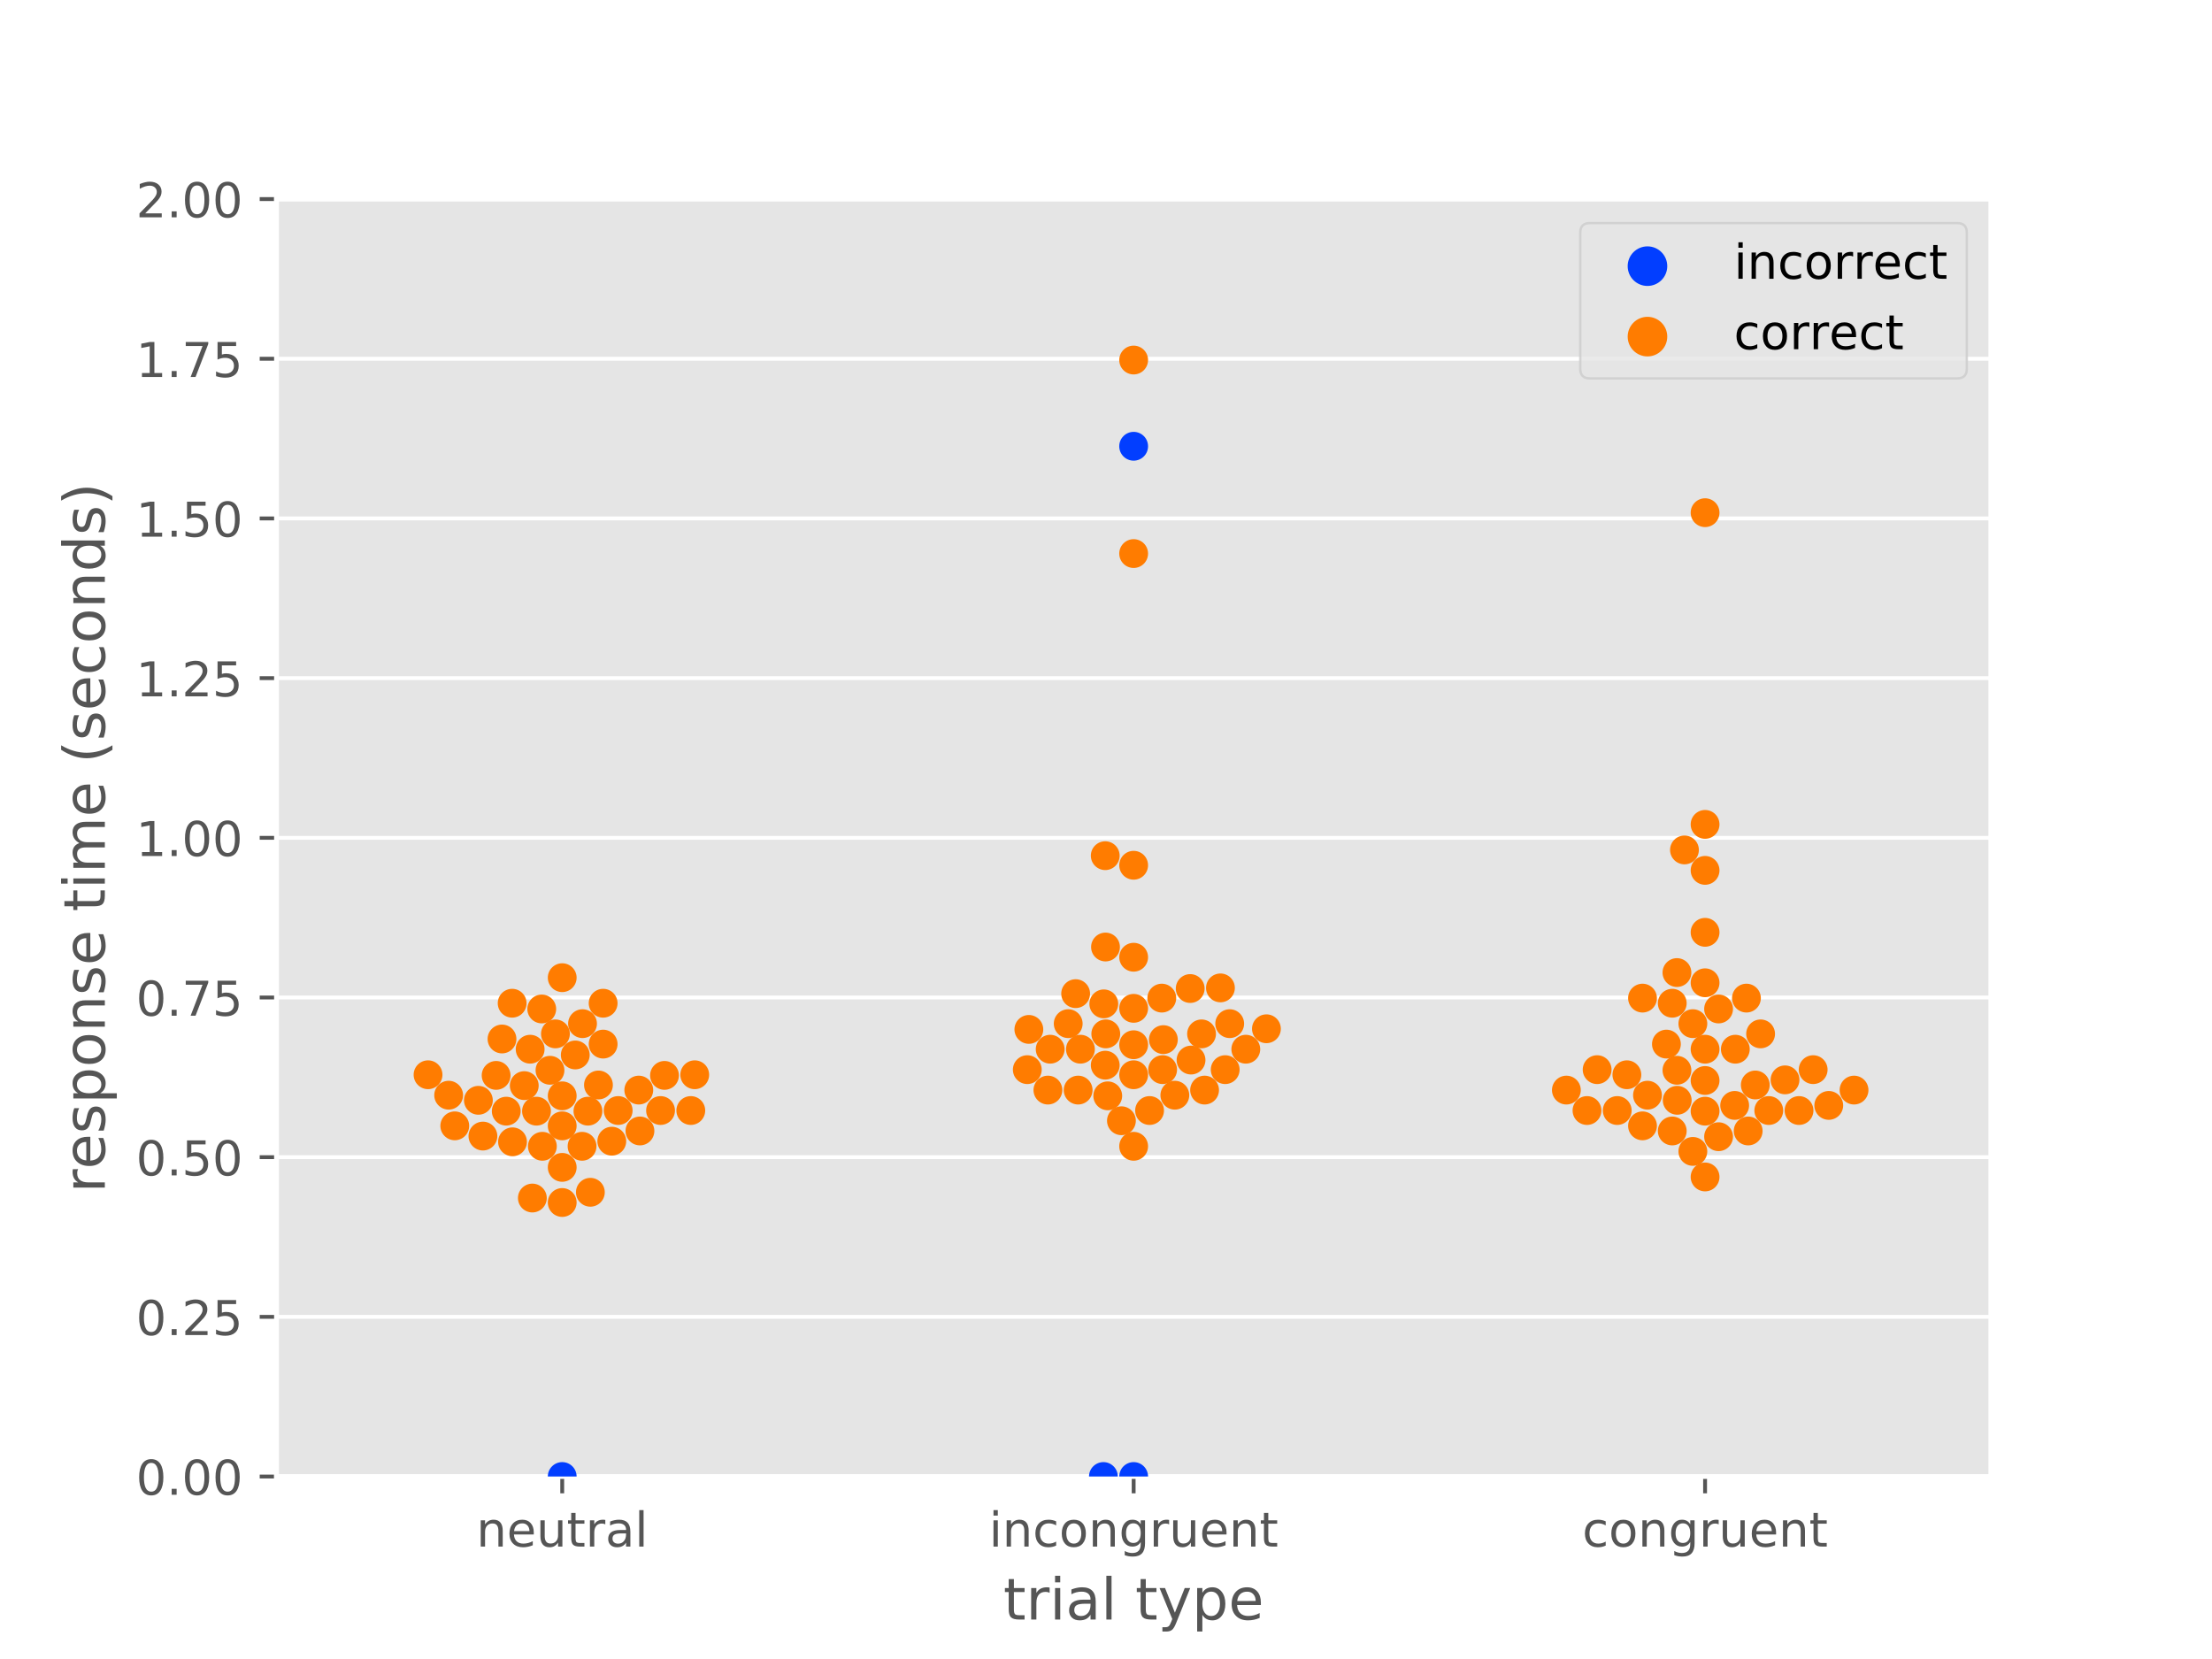 <?xml version="1.0" encoding="utf-8" standalone="no"?>
<!DOCTYPE svg PUBLIC "-//W3C//DTD SVG 1.1//EN"
  "http://www.w3.org/Graphics/SVG/1.1/DTD/svg11.dtd">
<!-- Created with matplotlib (https://matplotlib.org/) -->
<svg height="345.6pt" version="1.1" viewBox="0 0 460.8 345.6" width="460.8pt" xmlns="http://www.w3.org/2000/svg" xmlns:xlink="http://www.w3.org/1999/xlink">
 <defs>
  <style type="text/css">
*{stroke-linecap:butt;stroke-linejoin:round;}
  </style>
 </defs>
 <g id="figure_1">
  <g id="patch_1">
   <path d="M 0 345.6 
L 460.8 345.6 
L 460.8 0 
L 0 0 
z
" style="fill:#ffffff;"/>
  </g>
  <g id="axes_1">
   <g id="patch_2">
    <path d="M 57.6 307.584 
L 414.72 307.584 
L 414.72 41.472 
L 57.6 41.472 
z
" style="fill:#e5e5e5;"/>
   </g>
   <g id="matplotlib.axis_1">
    <g id="xtick_1">
     <g id="line2d_1">
      <defs>
       <path d="M 0 0 
L 0 3.5 
" id="m0855ecbdd3" style="stroke:#555555;stroke-width:0.8;"/>
      </defs>
      <g>
       <use style="fill:#555555;stroke:#555555;stroke-width:0.8;" x="117.12" xlink:href="#m0855ecbdd3" y="307.584"/>
      </g>
     </g>
     <g id="text_1">
      <!-- neutral -->
      <defs>
       <path d="M 54.891 33.016 
L 54.891 0 
L 45.906 0 
L 45.906 32.719 
Q 45.906 40.484 42.875 44.328 
Q 39.844 48.188 33.797 48.188 
Q 26.516 48.188 22.312 43.547 
Q 18.109 38.922 18.109 30.906 
L 18.109 0 
L 9.078 0 
L 9.078 54.688 
L 18.109 54.688 
L 18.109 46.188 
Q 21.344 51.125 25.703 53.562 
Q 30.078 56 35.797 56 
Q 45.219 56 50.047 50.172 
Q 54.891 44.344 54.891 33.016 
z
" id="DejaVuSans-110"/>
       <path d="M 56.203 29.594 
L 56.203 25.203 
L 14.891 25.203 
Q 15.484 15.922 20.484 11.062 
Q 25.484 6.203 34.422 6.203 
Q 39.594 6.203 44.453 7.469 
Q 49.312 8.734 54.109 11.281 
L 54.109 2.781 
Q 49.266 0.734 44.188 -0.344 
Q 39.109 -1.422 33.891 -1.422 
Q 20.797 -1.422 13.156 6.188 
Q 5.516 13.812 5.516 26.812 
Q 5.516 40.234 12.766 48.109 
Q 20.016 56 32.328 56 
Q 43.359 56 49.781 48.891 
Q 56.203 41.797 56.203 29.594 
z
M 47.219 32.234 
Q 47.125 39.594 43.094 43.984 
Q 39.062 48.391 32.422 48.391 
Q 24.906 48.391 20.391 44.141 
Q 15.875 39.891 15.188 32.172 
z
" id="DejaVuSans-101"/>
       <path d="M 8.5 21.578 
L 8.5 54.688 
L 17.484 54.688 
L 17.484 21.922 
Q 17.484 14.156 20.5 10.266 
Q 23.531 6.391 29.594 6.391 
Q 36.859 6.391 41.078 11.031 
Q 45.312 15.672 45.312 23.688 
L 45.312 54.688 
L 54.297 54.688 
L 54.297 0 
L 45.312 0 
L 45.312 8.406 
Q 42.047 3.422 37.719 1 
Q 33.406 -1.422 27.688 -1.422 
Q 18.266 -1.422 13.375 4.438 
Q 8.5 10.297 8.5 21.578 
z
M 31.109 56 
z
" id="DejaVuSans-117"/>
       <path d="M 18.312 70.219 
L 18.312 54.688 
L 36.812 54.688 
L 36.812 47.703 
L 18.312 47.703 
L 18.312 18.016 
Q 18.312 11.328 20.141 9.422 
Q 21.969 7.516 27.594 7.516 
L 36.812 7.516 
L 36.812 0 
L 27.594 0 
Q 17.188 0 13.234 3.875 
Q 9.281 7.766 9.281 18.016 
L 9.281 47.703 
L 2.688 47.703 
L 2.688 54.688 
L 9.281 54.688 
L 9.281 70.219 
z
" id="DejaVuSans-116"/>
       <path d="M 41.109 46.297 
Q 39.594 47.172 37.812 47.578 
Q 36.031 48 33.891 48 
Q 26.266 48 22.188 43.047 
Q 18.109 38.094 18.109 28.812 
L 18.109 0 
L 9.078 0 
L 9.078 54.688 
L 18.109 54.688 
L 18.109 46.188 
Q 20.953 51.172 25.484 53.578 
Q 30.031 56 36.531 56 
Q 37.453 56 38.578 55.875 
Q 39.703 55.766 41.062 55.516 
z
" id="DejaVuSans-114"/>
       <path d="M 34.281 27.484 
Q 23.391 27.484 19.188 25 
Q 14.984 22.516 14.984 16.5 
Q 14.984 11.719 18.141 8.906 
Q 21.297 6.109 26.703 6.109 
Q 34.188 6.109 38.703 11.406 
Q 43.219 16.703 43.219 25.484 
L 43.219 27.484 
z
M 52.203 31.203 
L 52.203 0 
L 43.219 0 
L 43.219 8.297 
Q 40.141 3.328 35.547 0.953 
Q 30.953 -1.422 24.312 -1.422 
Q 15.922 -1.422 10.953 3.297 
Q 6 8.016 6 15.922 
Q 6 25.141 12.172 29.828 
Q 18.359 34.516 30.609 34.516 
L 43.219 34.516 
L 43.219 35.406 
Q 43.219 41.609 39.141 45 
Q 35.062 48.391 27.688 48.391 
Q 23 48.391 18.547 47.266 
Q 14.109 46.141 10.016 43.891 
L 10.016 52.203 
Q 14.938 54.109 19.578 55.047 
Q 24.219 56 28.609 56 
Q 40.484 56 46.344 49.844 
Q 52.203 43.703 52.203 31.203 
z
" id="DejaVuSans-97"/>
       <path d="M 9.422 75.984 
L 18.406 75.984 
L 18.406 0 
L 9.422 0 
z
" id="DejaVuSans-108"/>
      </defs>
      <g style="fill:#555555;" transform="translate(99.237 322.182)scale(0.1 -0.1)">
       <use xlink:href="#DejaVuSans-110"/>
       <use x="63.379" xlink:href="#DejaVuSans-101"/>
       <use x="124.902" xlink:href="#DejaVuSans-117"/>
       <use x="188.281" xlink:href="#DejaVuSans-116"/>
       <use x="227.49" xlink:href="#DejaVuSans-114"/>
       <use x="268.604" xlink:href="#DejaVuSans-97"/>
       <use x="329.883" xlink:href="#DejaVuSans-108"/>
      </g>
     </g>
    </g>
    <g id="xtick_2">
     <g id="line2d_2">
      <g>
       <use style="fill:#555555;stroke:#555555;stroke-width:0.8;" x="236.16" xlink:href="#m0855ecbdd3" y="307.584"/>
      </g>
     </g>
     <g id="text_2">
      <!-- incongruent -->
      <defs>
       <path d="M 9.422 54.688 
L 18.406 54.688 
L 18.406 0 
L 9.422 0 
z
M 9.422 75.984 
L 18.406 75.984 
L 18.406 64.594 
L 9.422 64.594 
z
" id="DejaVuSans-105"/>
       <path d="M 48.781 52.594 
L 48.781 44.188 
Q 44.969 46.297 41.141 47.344 
Q 37.312 48.391 33.406 48.391 
Q 24.656 48.391 19.812 42.844 
Q 14.984 37.312 14.984 27.297 
Q 14.984 17.281 19.812 11.734 
Q 24.656 6.203 33.406 6.203 
Q 37.312 6.203 41.141 7.25 
Q 44.969 8.297 48.781 10.406 
L 48.781 2.094 
Q 45.016 0.344 40.984 -0.531 
Q 36.969 -1.422 32.422 -1.422 
Q 20.062 -1.422 12.781 6.344 
Q 5.516 14.109 5.516 27.297 
Q 5.516 40.672 12.859 48.328 
Q 20.219 56 33.016 56 
Q 37.156 56 41.109 55.141 
Q 45.062 54.297 48.781 52.594 
z
" id="DejaVuSans-99"/>
       <path d="M 30.609 48.391 
Q 23.391 48.391 19.188 42.75 
Q 14.984 37.109 14.984 27.297 
Q 14.984 17.484 19.156 11.844 
Q 23.344 6.203 30.609 6.203 
Q 37.797 6.203 41.984 11.859 
Q 46.188 17.531 46.188 27.297 
Q 46.188 37.016 41.984 42.703 
Q 37.797 48.391 30.609 48.391 
z
M 30.609 56 
Q 42.328 56 49.016 48.375 
Q 55.719 40.766 55.719 27.297 
Q 55.719 13.875 49.016 6.219 
Q 42.328 -1.422 30.609 -1.422 
Q 18.844 -1.422 12.172 6.219 
Q 5.516 13.875 5.516 27.297 
Q 5.516 40.766 12.172 48.375 
Q 18.844 56 30.609 56 
z
" id="DejaVuSans-111"/>
       <path d="M 45.406 27.984 
Q 45.406 37.75 41.375 43.109 
Q 37.359 48.484 30.078 48.484 
Q 22.859 48.484 18.828 43.109 
Q 14.797 37.75 14.797 27.984 
Q 14.797 18.266 18.828 12.891 
Q 22.859 7.516 30.078 7.516 
Q 37.359 7.516 41.375 12.891 
Q 45.406 18.266 45.406 27.984 
z
M 54.391 6.781 
Q 54.391 -7.172 48.188 -13.984 
Q 42 -20.797 29.203 -20.797 
Q 24.469 -20.797 20.266 -20.094 
Q 16.062 -19.391 12.109 -17.922 
L 12.109 -9.188 
Q 16.062 -11.328 19.922 -12.344 
Q 23.781 -13.375 27.781 -13.375 
Q 36.625 -13.375 41.016 -8.766 
Q 45.406 -4.156 45.406 5.172 
L 45.406 9.625 
Q 42.625 4.781 38.281 2.391 
Q 33.938 0 27.875 0 
Q 17.828 0 11.672 7.656 
Q 5.516 15.328 5.516 27.984 
Q 5.516 40.672 11.672 48.328 
Q 17.828 56 27.875 56 
Q 33.938 56 38.281 53.609 
Q 42.625 51.219 45.406 46.391 
L 45.406 54.688 
L 54.391 54.688 
z
" id="DejaVuSans-103"/>
      </defs>
      <g style="fill:#555555;" transform="translate(206.021 322.182)scale(0.1 -0.1)">
       <use xlink:href="#DejaVuSans-105"/>
       <use x="27.783" xlink:href="#DejaVuSans-110"/>
       <use x="91.162" xlink:href="#DejaVuSans-99"/>
       <use x="146.143" xlink:href="#DejaVuSans-111"/>
       <use x="207.324" xlink:href="#DejaVuSans-110"/>
       <use x="270.703" xlink:href="#DejaVuSans-103"/>
       <use x="334.18" xlink:href="#DejaVuSans-114"/>
       <use x="375.293" xlink:href="#DejaVuSans-117"/>
       <use x="438.672" xlink:href="#DejaVuSans-101"/>
       <use x="500.195" xlink:href="#DejaVuSans-110"/>
       <use x="563.574" xlink:href="#DejaVuSans-116"/>
      </g>
     </g>
    </g>
    <g id="xtick_3">
     <g id="line2d_3">
      <g>
       <use style="fill:#555555;stroke:#555555;stroke-width:0.8;" x="355.2" xlink:href="#m0855ecbdd3" y="307.584"/>
      </g>
     </g>
     <g id="text_3">
      <!-- congruent -->
      <g style="fill:#555555;" transform="translate(329.619 322.182)scale(0.1 -0.1)">
       <use xlink:href="#DejaVuSans-99"/>
       <use x="54.98" xlink:href="#DejaVuSans-111"/>
       <use x="116.162" xlink:href="#DejaVuSans-110"/>
       <use x="179.541" xlink:href="#DejaVuSans-103"/>
       <use x="243.018" xlink:href="#DejaVuSans-114"/>
       <use x="284.131" xlink:href="#DejaVuSans-117"/>
       <use x="347.51" xlink:href="#DejaVuSans-101"/>
       <use x="409.033" xlink:href="#DejaVuSans-110"/>
       <use x="472.412" xlink:href="#DejaVuSans-116"/>
      </g>
     </g>
    </g>
    <g id="text_4">
     <!-- trial type -->
     <defs>
      <path id="DejaVuSans-32"/>
      <path d="M 32.172 -5.078 
Q 28.375 -14.844 24.75 -17.812 
Q 21.141 -20.797 15.094 -20.797 
L 7.906 -20.797 
L 7.906 -13.281 
L 13.188 -13.281 
Q 16.891 -13.281 18.938 -11.516 
Q 21 -9.766 23.484 -3.219 
L 25.094 0.875 
L 2.984 54.688 
L 12.5 54.688 
L 29.594 11.922 
L 46.688 54.688 
L 56.203 54.688 
z
" id="DejaVuSans-121"/>
      <path d="M 18.109 8.203 
L 18.109 -20.797 
L 9.078 -20.797 
L 9.078 54.688 
L 18.109 54.688 
L 18.109 46.391 
Q 20.953 51.266 25.266 53.625 
Q 29.594 56 35.594 56 
Q 45.562 56 51.781 48.094 
Q 58.016 40.188 58.016 27.297 
Q 58.016 14.406 51.781 6.484 
Q 45.562 -1.422 35.594 -1.422 
Q 29.594 -1.422 25.266 0.953 
Q 20.953 3.328 18.109 8.203 
z
M 48.688 27.297 
Q 48.688 37.203 44.609 42.844 
Q 40.531 48.484 33.406 48.484 
Q 26.266 48.484 22.188 42.844 
Q 18.109 37.203 18.109 27.297 
Q 18.109 17.391 22.188 11.75 
Q 26.266 6.109 33.406 6.109 
Q 40.531 6.109 44.609 11.75 
Q 48.688 17.391 48.688 27.297 
z
" id="DejaVuSans-112"/>
     </defs>
     <g style="fill:#555555;" transform="translate(209.019 337.38)scale(0.12 -0.12)">
      <use xlink:href="#DejaVuSans-116"/>
      <use x="39.209" xlink:href="#DejaVuSans-114"/>
      <use x="80.322" xlink:href="#DejaVuSans-105"/>
      <use x="108.105" xlink:href="#DejaVuSans-97"/>
      <use x="169.385" xlink:href="#DejaVuSans-108"/>
      <use x="197.168" xlink:href="#DejaVuSans-32"/>
      <use x="228.955" xlink:href="#DejaVuSans-116"/>
      <use x="268.164" xlink:href="#DejaVuSans-121"/>
      <use x="327.344" xlink:href="#DejaVuSans-112"/>
      <use x="390.82" xlink:href="#DejaVuSans-101"/>
     </g>
    </g>
   </g>
   <g id="matplotlib.axis_2">
    <g id="ytick_1">
     <g id="line2d_4">
      <path clip-path="url(#p15d2191f46)" d="M 57.6 307.584 
L 414.72 307.584 
" style="fill:none;stroke:#ffffff;stroke-linecap:square;stroke-width:0.8;"/>
     </g>
     <g id="line2d_5">
      <defs>
       <path d="M 0 0 
L -3.5 0 
" id="ma362933cc2" style="stroke:#555555;stroke-width:0.8;"/>
      </defs>
      <g>
       <use style="fill:#555555;stroke:#555555;stroke-width:0.8;" x="57.6" xlink:href="#ma362933cc2" y="307.584"/>
      </g>
     </g>
     <g id="text_5">
      <!-- 0.00 -->
      <defs>
       <path d="M 31.781 66.406 
Q 24.172 66.406 20.328 58.906 
Q 16.5 51.422 16.5 36.375 
Q 16.5 21.391 20.328 13.891 
Q 24.172 6.391 31.781 6.391 
Q 39.453 6.391 43.281 13.891 
Q 47.125 21.391 47.125 36.375 
Q 47.125 51.422 43.281 58.906 
Q 39.453 66.406 31.781 66.406 
z
M 31.781 74.219 
Q 44.047 74.219 50.516 64.516 
Q 56.984 54.828 56.984 36.375 
Q 56.984 17.969 50.516 8.266 
Q 44.047 -1.422 31.781 -1.422 
Q 19.531 -1.422 13.062 8.266 
Q 6.594 17.969 6.594 36.375 
Q 6.594 54.828 13.062 64.516 
Q 19.531 74.219 31.781 74.219 
z
" id="DejaVuSans-48"/>
       <path d="M 10.688 12.406 
L 21 12.406 
L 21 0 
L 10.688 0 
z
" id="DejaVuSans-46"/>
      </defs>
      <g style="fill:#555555;" transform="translate(28.334 311.383)scale(0.1 -0.1)">
       <use xlink:href="#DejaVuSans-48"/>
       <use x="63.623" xlink:href="#DejaVuSans-46"/>
       <use x="95.41" xlink:href="#DejaVuSans-48"/>
       <use x="159.033" xlink:href="#DejaVuSans-48"/>
      </g>
     </g>
    </g>
    <g id="ytick_2">
     <g id="line2d_6">
      <path clip-path="url(#p15d2191f46)" d="M 57.6 274.32 
L 414.72 274.32 
" style="fill:none;stroke:#ffffff;stroke-linecap:square;stroke-width:0.8;"/>
     </g>
     <g id="line2d_7">
      <g>
       <use style="fill:#555555;stroke:#555555;stroke-width:0.8;" x="57.6" xlink:href="#ma362933cc2" y="274.32"/>
      </g>
     </g>
     <g id="text_6">
      <!-- 0.25 -->
      <defs>
       <path d="M 19.188 8.297 
L 53.609 8.297 
L 53.609 0 
L 7.328 0 
L 7.328 8.297 
Q 12.938 14.109 22.625 23.891 
Q 32.328 33.688 34.812 36.531 
Q 39.547 41.844 41.422 45.531 
Q 43.312 49.219 43.312 52.781 
Q 43.312 58.594 39.234 62.25 
Q 35.156 65.922 28.609 65.922 
Q 23.969 65.922 18.812 64.312 
Q 13.672 62.703 7.812 59.422 
L 7.812 69.391 
Q 13.766 71.781 18.938 73 
Q 24.125 74.219 28.422 74.219 
Q 39.75 74.219 46.484 68.547 
Q 53.219 62.891 53.219 53.422 
Q 53.219 48.922 51.531 44.891 
Q 49.859 40.875 45.406 35.406 
Q 44.188 33.984 37.641 27.219 
Q 31.109 20.453 19.188 8.297 
z
" id="DejaVuSans-50"/>
       <path d="M 10.797 72.906 
L 49.516 72.906 
L 49.516 64.594 
L 19.828 64.594 
L 19.828 46.734 
Q 21.969 47.469 24.109 47.828 
Q 26.266 48.188 28.422 48.188 
Q 40.625 48.188 47.75 41.5 
Q 54.891 34.812 54.891 23.391 
Q 54.891 11.625 47.562 5.094 
Q 40.234 -1.422 26.906 -1.422 
Q 22.312 -1.422 17.547 -0.641 
Q 12.797 0.141 7.719 1.703 
L 7.719 11.625 
Q 12.109 9.234 16.797 8.062 
Q 21.484 6.891 26.703 6.891 
Q 35.156 6.891 40.078 11.328 
Q 45.016 15.766 45.016 23.391 
Q 45.016 31 40.078 35.438 
Q 35.156 39.891 26.703 39.891 
Q 22.75 39.891 18.812 39.016 
Q 14.891 38.141 10.797 36.281 
z
" id="DejaVuSans-53"/>
      </defs>
      <g style="fill:#555555;" transform="translate(28.334 278.119)scale(0.1 -0.1)">
       <use xlink:href="#DejaVuSans-48"/>
       <use x="63.623" xlink:href="#DejaVuSans-46"/>
       <use x="95.41" xlink:href="#DejaVuSans-50"/>
       <use x="159.033" xlink:href="#DejaVuSans-53"/>
      </g>
     </g>
    </g>
    <g id="ytick_3">
     <g id="line2d_8">
      <path clip-path="url(#p15d2191f46)" d="M 57.6 241.056 
L 414.72 241.056 
" style="fill:none;stroke:#ffffff;stroke-linecap:square;stroke-width:0.8;"/>
     </g>
     <g id="line2d_9">
      <g>
       <use style="fill:#555555;stroke:#555555;stroke-width:0.8;" x="57.6" xlink:href="#ma362933cc2" y="241.056"/>
      </g>
     </g>
     <g id="text_7">
      <!-- 0.50 -->
      <g style="fill:#555555;" transform="translate(28.334 244.855)scale(0.1 -0.1)">
       <use xlink:href="#DejaVuSans-48"/>
       <use x="63.623" xlink:href="#DejaVuSans-46"/>
       <use x="95.41" xlink:href="#DejaVuSans-53"/>
       <use x="159.033" xlink:href="#DejaVuSans-48"/>
      </g>
     </g>
    </g>
    <g id="ytick_4">
     <g id="line2d_10">
      <path clip-path="url(#p15d2191f46)" d="M 57.6 207.792 
L 414.72 207.792 
" style="fill:none;stroke:#ffffff;stroke-linecap:square;stroke-width:0.8;"/>
     </g>
     <g id="line2d_11">
      <g>
       <use style="fill:#555555;stroke:#555555;stroke-width:0.8;" x="57.6" xlink:href="#ma362933cc2" y="207.792"/>
      </g>
     </g>
     <g id="text_8">
      <!-- 0.75 -->
      <defs>
       <path d="M 8.203 72.906 
L 55.078 72.906 
L 55.078 68.703 
L 28.609 0 
L 18.312 0 
L 43.219 64.594 
L 8.203 64.594 
z
" id="DejaVuSans-55"/>
      </defs>
      <g style="fill:#555555;" transform="translate(28.334 211.591)scale(0.1 -0.1)">
       <use xlink:href="#DejaVuSans-48"/>
       <use x="63.623" xlink:href="#DejaVuSans-46"/>
       <use x="95.41" xlink:href="#DejaVuSans-55"/>
       <use x="159.033" xlink:href="#DejaVuSans-53"/>
      </g>
     </g>
    </g>
    <g id="ytick_5">
     <g id="line2d_12">
      <path clip-path="url(#p15d2191f46)" d="M 57.6 174.528 
L 414.72 174.528 
" style="fill:none;stroke:#ffffff;stroke-linecap:square;stroke-width:0.8;"/>
     </g>
     <g id="line2d_13">
      <g>
       <use style="fill:#555555;stroke:#555555;stroke-width:0.8;" x="57.6" xlink:href="#ma362933cc2" y="174.528"/>
      </g>
     </g>
     <g id="text_9">
      <!-- 1.00 -->
      <defs>
       <path d="M 12.406 8.297 
L 28.516 8.297 
L 28.516 63.922 
L 10.984 60.406 
L 10.984 69.391 
L 28.422 72.906 
L 38.281 72.906 
L 38.281 8.297 
L 54.391 8.297 
L 54.391 0 
L 12.406 0 
z
" id="DejaVuSans-49"/>
      </defs>
      <g style="fill:#555555;" transform="translate(28.334 178.327)scale(0.1 -0.1)">
       <use xlink:href="#DejaVuSans-49"/>
       <use x="63.623" xlink:href="#DejaVuSans-46"/>
       <use x="95.41" xlink:href="#DejaVuSans-48"/>
       <use x="159.033" xlink:href="#DejaVuSans-48"/>
      </g>
     </g>
    </g>
    <g id="ytick_6">
     <g id="line2d_14">
      <path clip-path="url(#p15d2191f46)" d="M 57.6 141.264 
L 414.72 141.264 
" style="fill:none;stroke:#ffffff;stroke-linecap:square;stroke-width:0.8;"/>
     </g>
     <g id="line2d_15">
      <g>
       <use style="fill:#555555;stroke:#555555;stroke-width:0.8;" x="57.6" xlink:href="#ma362933cc2" y="141.264"/>
      </g>
     </g>
     <g id="text_10">
      <!-- 1.25 -->
      <g style="fill:#555555;" transform="translate(28.334 145.063)scale(0.1 -0.1)">
       <use xlink:href="#DejaVuSans-49"/>
       <use x="63.623" xlink:href="#DejaVuSans-46"/>
       <use x="95.41" xlink:href="#DejaVuSans-50"/>
       <use x="159.033" xlink:href="#DejaVuSans-53"/>
      </g>
     </g>
    </g>
    <g id="ytick_7">
     <g id="line2d_16">
      <path clip-path="url(#p15d2191f46)" d="M 57.6 108 
L 414.72 108 
" style="fill:none;stroke:#ffffff;stroke-linecap:square;stroke-width:0.8;"/>
     </g>
     <g id="line2d_17">
      <g>
       <use style="fill:#555555;stroke:#555555;stroke-width:0.8;" x="57.6" xlink:href="#ma362933cc2" y="108"/>
      </g>
     </g>
     <g id="text_11">
      <!-- 1.50 -->
      <g style="fill:#555555;" transform="translate(28.334 111.799)scale(0.1 -0.1)">
       <use xlink:href="#DejaVuSans-49"/>
       <use x="63.623" xlink:href="#DejaVuSans-46"/>
       <use x="95.41" xlink:href="#DejaVuSans-53"/>
       <use x="159.033" xlink:href="#DejaVuSans-48"/>
      </g>
     </g>
    </g>
    <g id="ytick_8">
     <g id="line2d_18">
      <path clip-path="url(#p15d2191f46)" d="M 57.6 74.736 
L 414.72 74.736 
" style="fill:none;stroke:#ffffff;stroke-linecap:square;stroke-width:0.8;"/>
     </g>
     <g id="line2d_19">
      <g>
       <use style="fill:#555555;stroke:#555555;stroke-width:0.8;" x="57.6" xlink:href="#ma362933cc2" y="74.736"/>
      </g>
     </g>
     <g id="text_12">
      <!-- 1.75 -->
      <g style="fill:#555555;" transform="translate(28.334 78.535)scale(0.1 -0.1)">
       <use xlink:href="#DejaVuSans-49"/>
       <use x="63.623" xlink:href="#DejaVuSans-46"/>
       <use x="95.41" xlink:href="#DejaVuSans-55"/>
       <use x="159.033" xlink:href="#DejaVuSans-53"/>
      </g>
     </g>
    </g>
    <g id="ytick_9">
     <g id="line2d_20">
      <path clip-path="url(#p15d2191f46)" d="M 57.6 41.472 
L 414.72 41.472 
" style="fill:none;stroke:#ffffff;stroke-linecap:square;stroke-width:0.8;"/>
     </g>
     <g id="line2d_21">
      <g>
       <use style="fill:#555555;stroke:#555555;stroke-width:0.8;" x="57.6" xlink:href="#ma362933cc2" y="41.472"/>
      </g>
     </g>
     <g id="text_13">
      <!-- 2.00 -->
      <g style="fill:#555555;" transform="translate(28.334 45.271)scale(0.1 -0.1)">
       <use xlink:href="#DejaVuSans-50"/>
       <use x="63.623" xlink:href="#DejaVuSans-46"/>
       <use x="95.41" xlink:href="#DejaVuSans-48"/>
       <use x="159.033" xlink:href="#DejaVuSans-48"/>
      </g>
     </g>
    </g>
    <g id="text_14">
     <!-- response time (seconds) -->
     <defs>
      <path d="M 44.281 53.078 
L 44.281 44.578 
Q 40.484 46.531 36.375 47.5 
Q 32.281 48.484 27.875 48.484 
Q 21.188 48.484 17.844 46.438 
Q 14.5 44.391 14.5 40.281 
Q 14.5 37.156 16.891 35.375 
Q 19.281 33.594 26.516 31.984 
L 29.594 31.297 
Q 39.156 29.25 43.188 25.516 
Q 47.219 21.781 47.219 15.094 
Q 47.219 7.469 41.188 3.016 
Q 35.156 -1.422 24.609 -1.422 
Q 20.219 -1.422 15.453 -0.562 
Q 10.688 0.297 5.422 2 
L 5.422 11.281 
Q 10.406 8.688 15.234 7.391 
Q 20.062 6.109 24.812 6.109 
Q 31.156 6.109 34.562 8.281 
Q 37.984 10.453 37.984 14.406 
Q 37.984 18.062 35.516 20.016 
Q 33.062 21.969 24.703 23.781 
L 21.578 24.516 
Q 13.234 26.266 9.516 29.906 
Q 5.812 33.547 5.812 39.891 
Q 5.812 47.609 11.281 51.797 
Q 16.75 56 26.812 56 
Q 31.781 56 36.172 55.266 
Q 40.578 54.547 44.281 53.078 
z
" id="DejaVuSans-115"/>
      <path d="M 52 44.188 
Q 55.375 50.25 60.062 53.125 
Q 64.75 56 71.094 56 
Q 79.641 56 84.281 50.016 
Q 88.922 44.047 88.922 33.016 
L 88.922 0 
L 79.891 0 
L 79.891 32.719 
Q 79.891 40.578 77.094 44.375 
Q 74.312 48.188 68.609 48.188 
Q 61.625 48.188 57.562 43.547 
Q 53.516 38.922 53.516 30.906 
L 53.516 0 
L 44.484 0 
L 44.484 32.719 
Q 44.484 40.625 41.703 44.406 
Q 38.922 48.188 33.109 48.188 
Q 26.219 48.188 22.156 43.531 
Q 18.109 38.875 18.109 30.906 
L 18.109 0 
L 9.078 0 
L 9.078 54.688 
L 18.109 54.688 
L 18.109 46.188 
Q 21.188 51.219 25.484 53.609 
Q 29.781 56 35.688 56 
Q 41.656 56 45.828 52.969 
Q 50 49.953 52 44.188 
z
" id="DejaVuSans-109"/>
      <path d="M 31 75.875 
Q 24.469 64.656 21.281 53.656 
Q 18.109 42.672 18.109 31.391 
Q 18.109 20.125 21.312 9.062 
Q 24.516 -2 31 -13.188 
L 23.188 -13.188 
Q 15.875 -1.703 12.234 9.375 
Q 8.594 20.453 8.594 31.391 
Q 8.594 42.281 12.203 53.312 
Q 15.828 64.359 23.188 75.875 
z
" id="DejaVuSans-40"/>
      <path d="M 45.406 46.391 
L 45.406 75.984 
L 54.391 75.984 
L 54.391 0 
L 45.406 0 
L 45.406 8.203 
Q 42.578 3.328 38.25 0.953 
Q 33.938 -1.422 27.875 -1.422 
Q 17.969 -1.422 11.734 6.484 
Q 5.516 14.406 5.516 27.297 
Q 5.516 40.188 11.734 48.094 
Q 17.969 56 27.875 56 
Q 33.938 56 38.25 53.625 
Q 42.578 51.266 45.406 46.391 
z
M 14.797 27.297 
Q 14.797 17.391 18.875 11.75 
Q 22.953 6.109 30.078 6.109 
Q 37.203 6.109 41.297 11.75 
Q 45.406 17.391 45.406 27.297 
Q 45.406 37.203 41.297 42.844 
Q 37.203 48.484 30.078 48.484 
Q 22.953 48.484 18.875 42.844 
Q 14.797 37.203 14.797 27.297 
z
" id="DejaVuSans-100"/>
      <path d="M 8.016 75.875 
L 15.828 75.875 
Q 23.141 64.359 26.781 53.312 
Q 30.422 42.281 30.422 31.391 
Q 30.422 20.453 26.781 9.375 
Q 23.141 -1.703 15.828 -13.188 
L 8.016 -13.188 
Q 14.5 -2 17.703 9.062 
Q 20.906 20.125 20.906 31.391 
Q 20.906 42.672 17.703 53.656 
Q 14.5 64.656 8.016 75.875 
z
" id="DejaVuSans-41"/>
     </defs>
     <g style="fill:#555555;" transform="translate(21.839 248.486)rotate(-90)scale(0.12 -0.12)">
      <use xlink:href="#DejaVuSans-114"/>
      <use x="41.082" xlink:href="#DejaVuSans-101"/>
      <use x="102.605" xlink:href="#DejaVuSans-115"/>
      <use x="154.705" xlink:href="#DejaVuSans-112"/>
      <use x="218.182" xlink:href="#DejaVuSans-111"/>
      <use x="279.363" xlink:href="#DejaVuSans-110"/>
      <use x="342.742" xlink:href="#DejaVuSans-115"/>
      <use x="394.842" xlink:href="#DejaVuSans-101"/>
      <use x="456.365" xlink:href="#DejaVuSans-32"/>
      <use x="488.152" xlink:href="#DejaVuSans-116"/>
      <use x="527.361" xlink:href="#DejaVuSans-105"/>
      <use x="555.145" xlink:href="#DejaVuSans-109"/>
      <use x="652.557" xlink:href="#DejaVuSans-101"/>
      <use x="714.08" xlink:href="#DejaVuSans-32"/>
      <use x="745.867" xlink:href="#DejaVuSans-40"/>
      <use x="784.881" xlink:href="#DejaVuSans-115"/>
      <use x="836.98" xlink:href="#DejaVuSans-101"/>
      <use x="898.504" xlink:href="#DejaVuSans-99"/>
      <use x="953.484" xlink:href="#DejaVuSans-111"/>
      <use x="1014.666" xlink:href="#DejaVuSans-110"/>
      <use x="1078.045" xlink:href="#DejaVuSans-100"/>
      <use x="1141.521" xlink:href="#DejaVuSans-115"/>
      <use x="1193.621" xlink:href="#DejaVuSans-41"/>
     </g>
    </g>
   </g>
   <g id="PathCollection_1"/>
   <g id="PathCollection_2"/>
   <g id="patch_3">
    <path d="M 57.6 307.584 
L 57.6 41.472 
" style="fill:none;stroke:#ffffff;stroke-linecap:square;stroke-linejoin:miter;"/>
   </g>
   <g id="patch_4">
    <path d="M 414.72 307.584 
L 414.72 41.472 
" style="fill:none;stroke:#ffffff;stroke-linecap:square;stroke-linejoin:miter;"/>
   </g>
   <g id="patch_5">
    <path d="M 57.6 307.584 
L 414.72 307.584 
" style="fill:none;stroke:#ffffff;stroke-linecap:square;stroke-linejoin:miter;"/>
   </g>
   <g id="patch_6">
    <path d="M 57.6 41.472 
L 414.72 41.472 
" style="fill:none;stroke:#ffffff;stroke-linecap:square;stroke-linejoin:miter;"/>
   </g>
   <g id="PathCollection_3">
    <defs>
     <path d="M 0 3 
C 0.796 3 1.559 2.684 2.121 2.121 
C 2.684 1.559 3 0.796 3 0 
C 3 -0.796 2.684 -1.559 2.121 -2.121 
C 1.559 -2.684 0.796 -3 0 -3 
C -0.796 -3 -1.559 -2.684 -2.121 -2.121 
C -2.684 -1.559 -3 -0.796 -3 0 
C -3 0.796 -2.684 1.559 -2.121 2.121 
C -1.559 2.684 -0.796 3 0 3 
z
" id="C0_0_36269a7a4d"/>
    </defs>
    <g clip-path="url(#p15d2191f46)">
     <use style="fill:#023eff;" x="117.12" xlink:href="#C0_0_36269a7a4d" y="307.584"/>
    </g>
    <g clip-path="url(#p15d2191f46)">
     <use style="fill:#ff7c00;" x="117.12" xlink:href="#C0_0_36269a7a4d" y="250.503"/>
    </g>
    <g clip-path="url(#p15d2191f46)">
     <use style="fill:#ff7c00;" x="110.901" xlink:href="#C0_0_36269a7a4d" y="249.572"/>
    </g>
    <g clip-path="url(#p15d2191f46)">
     <use style="fill:#ff7c00;" x="122.983" xlink:href="#C0_0_36269a7a4d" y="248.374"/>
    </g>
    <g clip-path="url(#p15d2191f46)">
     <use style="fill:#ff7c00;" x="117.12" xlink:href="#C0_0_36269a7a4d" y="243.185"/>
    </g>
    <g clip-path="url(#p15d2191f46)">
     <use style="fill:#ff7c00;" x="112.986" xlink:href="#C0_0_36269a7a4d" y="238.794"/>
    </g>
    <g clip-path="url(#p15d2191f46)">
     <use style="fill:#ff7c00;" x="121.254" xlink:href="#C0_0_36269a7a4d" y="238.794"/>
    </g>
    <g clip-path="url(#p15d2191f46)">
     <use style="fill:#ff7c00;" x="106.767" xlink:href="#C0_0_36269a7a4d" y="237.863"/>
    </g>
    <g clip-path="url(#p15d2191f46)">
     <use style="fill:#ff7c00;" x="127.448" xlink:href="#C0_0_36269a7a4d" y="237.73"/>
    </g>
    <g clip-path="url(#p15d2191f46)">
     <use style="fill:#ff7c00;" x="100.602" xlink:href="#C0_0_36269a7a4d" y="236.665"/>
    </g>
    <g clip-path="url(#p15d2191f46)">
     <use style="fill:#ff7c00;" x="133.311" xlink:href="#C0_0_36269a7a4d" y="235.601"/>
    </g>
    <g clip-path="url(#p15d2191f46)">
     <use style="fill:#ff7c00;" x="117.12" xlink:href="#C0_0_36269a7a4d" y="234.536"/>
    </g>
    <g clip-path="url(#p15d2191f46)">
     <use style="fill:#ff7c00;" x="94.739" xlink:href="#C0_0_36269a7a4d" y="234.536"/>
    </g>
    <g clip-path="url(#p15d2191f46)">
     <use style="fill:#ff7c00;" x="111.762" xlink:href="#C0_0_36269a7a4d" y="231.476"/>
    </g>
    <g clip-path="url(#p15d2191f46)">
     <use style="fill:#ff7c00;" x="122.478" xlink:href="#C0_0_36269a7a4d" y="231.476"/>
    </g>
    <g clip-path="url(#p15d2191f46)">
     <use style="fill:#ff7c00;" x="105.462" xlink:href="#C0_0_36269a7a4d" y="231.476"/>
    </g>
    <g clip-path="url(#p15d2191f46)">
     <use style="fill:#ff7c00;" x="128.777" xlink:href="#C0_0_36269a7a4d" y="231.343"/>
    </g>
    <g clip-path="url(#p15d2191f46)">
     <use style="fill:#ff7c00;" x="137.605" xlink:href="#C0_0_36269a7a4d" y="231.343"/>
    </g>
    <g clip-path="url(#p15d2191f46)">
     <use style="fill:#ff7c00;" x="143.905" xlink:href="#C0_0_36269a7a4d" y="231.343"/>
    </g>
    <g clip-path="url(#p15d2191f46)">
     <use style="fill:#ff7c00;" x="99.657" xlink:href="#C0_0_36269a7a4d" y="229.214"/>
    </g>
    <g clip-path="url(#p15d2191f46)">
     <use style="fill:#ff7c00;" x="117.12" xlink:href="#C0_0_36269a7a4d" y="228.283"/>
    </g>
    <g clip-path="url(#p15d2191f46)">
     <use style="fill:#ff7c00;" x="93.464" xlink:href="#C0_0_36269a7a4d" y="228.15"/>
    </g>
    <g clip-path="url(#p15d2191f46)">
     <use style="fill:#ff7c00;" x="133.071" xlink:href="#C0_0_36269a7a4d" y="227.085"/>
    </g>
    <g clip-path="url(#p15d2191f46)">
     <use style="fill:#ff7c00;" x="109.215" xlink:href="#C0_0_36269a7a4d" y="226.154"/>
    </g>
    <g clip-path="url(#p15d2191f46)">
     <use style="fill:#ff7c00;" x="124.67" xlink:href="#C0_0_36269a7a4d" y="226.021"/>
    </g>
    <g clip-path="url(#p15d2191f46)">
     <use style="fill:#ff7c00;" x="103.352" xlink:href="#C0_0_36269a7a4d" y="224.025"/>
    </g>
    <g clip-path="url(#p15d2191f46)">
     <use style="fill:#ff7c00;" x="138.429" xlink:href="#C0_0_36269a7a4d" y="224.025"/>
    </g>
    <g clip-path="url(#p15d2191f46)">
     <use style="fill:#ff7c00;" x="144.727" xlink:href="#C0_0_36269a7a4d" y="223.892"/>
    </g>
    <g clip-path="url(#p15d2191f46)">
     <use style="fill:#ff7c00;" x="89.17" xlink:href="#C0_0_36269a7a4d" y="223.892"/>
    </g>
    <g clip-path="url(#p15d2191f46)">
     <use style="fill:#ff7c00;" x="114.574" xlink:href="#C0_0_36269a7a4d" y="222.96"/>
    </g>
    <g clip-path="url(#p15d2191f46)">
     <use style="fill:#ff7c00;" x="119.84" xlink:href="#C0_0_36269a7a4d" y="219.767"/>
    </g>
    <g clip-path="url(#p15d2191f46)">
     <use style="fill:#ff7c00;" x="110.44" xlink:href="#C0_0_36269a7a4d" y="218.57"/>
    </g>
    <g clip-path="url(#p15d2191f46)">
     <use style="fill:#ff7c00;" x="125.645" xlink:href="#C0_0_36269a7a4d" y="217.505"/>
    </g>
    <g clip-path="url(#p15d2191f46)">
     <use style="fill:#ff7c00;" x="104.577" xlink:href="#C0_0_36269a7a4d" y="216.441"/>
    </g>
    <g clip-path="url(#p15d2191f46)">
     <use style="fill:#ff7c00;" x="115.706" xlink:href="#C0_0_36269a7a4d" y="215.376"/>
    </g>
    <g clip-path="url(#p15d2191f46)">
     <use style="fill:#ff7c00;" x="121.351" xlink:href="#C0_0_36269a7a4d" y="213.247"/>
    </g>
    <g clip-path="url(#p15d2191f46)">
     <use style="fill:#ff7c00;" x="112.856" xlink:href="#C0_0_36269a7a4d" y="210.187"/>
    </g>
    <g clip-path="url(#p15d2191f46)">
     <use style="fill:#ff7c00;" x="125.645" xlink:href="#C0_0_36269a7a4d" y="208.99"/>
    </g>
    <g clip-path="url(#p15d2191f46)">
     <use style="fill:#ff7c00;" x="106.691" xlink:href="#C0_0_36269a7a4d" y="208.99"/>
    </g>
    <g clip-path="url(#p15d2191f46)">
     <use style="fill:#ff7c00;" x="117.12" xlink:href="#C0_0_36269a7a4d" y="203.667"/>
    </g>
   </g>
   <g id="PathCollection_4">
    <defs>
     <path d="M 0 3 
C 0.796 3 1.559 2.684 2.121 2.121 
C 2.684 1.559 3 0.796 3 0 
C 3 -0.796 2.684 -1.559 2.121 -2.121 
C 1.559 -2.684 0.796 -3 0 -3 
C -0.796 -3 -1.559 -2.684 -2.121 -2.121 
C -2.684 -1.559 -3 -0.796 -3 0 
C -3 0.796 -2.684 1.559 -2.121 2.121 
C -1.559 2.684 -0.796 3 0 3 
z
" id="C1_0_6914baa408"/>
    </defs>
    <g clip-path="url(#p15d2191f46)">
     <use style="fill:#023eff;" x="236.16" xlink:href="#C1_0_6914baa408" y="307.584"/>
    </g>
    <g clip-path="url(#p15d2191f46)">
     <use style="fill:#023eff;" x="229.86" xlink:href="#C1_0_6914baa408" y="307.584"/>
    </g>
    <g clip-path="url(#p15d2191f46)">
     <use style="fill:#ff7c00;" x="236.16" xlink:href="#C1_0_6914baa408" y="238.794"/>
    </g>
    <g clip-path="url(#p15d2191f46)">
     <use style="fill:#ff7c00;" x="233.614" xlink:href="#C1_0_6914baa408" y="233.472"/>
    </g>
    <g clip-path="url(#p15d2191f46)">
     <use style="fill:#ff7c00;" x="239.477" xlink:href="#C1_0_6914baa408" y="231.343"/>
    </g>
    <g clip-path="url(#p15d2191f46)">
     <use style="fill:#ff7c00;" x="230.764" xlink:href="#C1_0_6914baa408" y="228.283"/>
    </g>
    <g clip-path="url(#p15d2191f46)">
     <use style="fill:#ff7c00;" x="244.743" xlink:href="#C1_0_6914baa408" y="228.15"/>
    </g>
    <g clip-path="url(#p15d2191f46)">
     <use style="fill:#ff7c00;" x="224.598" xlink:href="#C1_0_6914baa408" y="227.085"/>
    </g>
    <g clip-path="url(#p15d2191f46)">
     <use style="fill:#ff7c00;" x="250.937" xlink:href="#C1_0_6914baa408" y="227.085"/>
    </g>
    <g clip-path="url(#p15d2191f46)">
     <use style="fill:#ff7c00;" x="218.298" xlink:href="#C1_0_6914baa408" y="227.085"/>
    </g>
    <g clip-path="url(#p15d2191f46)">
     <use style="fill:#ff7c00;" x="236.16" xlink:href="#C1_0_6914baa408" y="223.892"/>
    </g>
    <g clip-path="url(#p15d2191f46)">
     <use style="fill:#ff7c00;" x="242.197" xlink:href="#C1_0_6914baa408" y="222.827"/>
    </g>
    <g clip-path="url(#p15d2191f46)">
     <use style="fill:#ff7c00;" x="255.231" xlink:href="#C1_0_6914baa408" y="222.827"/>
    </g>
    <g clip-path="url(#p15d2191f46)">
     <use style="fill:#ff7c00;" x="214.005" xlink:href="#C1_0_6914baa408" y="222.827"/>
    </g>
    <g clip-path="url(#p15d2191f46)">
     <use style="fill:#ff7c00;" x="230.242" xlink:href="#C1_0_6914baa408" y="221.896"/>
    </g>
    <g clip-path="url(#p15d2191f46)">
     <use style="fill:#ff7c00;" x="248.115" xlink:href="#C1_0_6914baa408" y="220.831"/>
    </g>
    <g clip-path="url(#p15d2191f46)">
     <use style="fill:#ff7c00;" x="225.073" xlink:href="#C1_0_6914baa408" y="218.57"/>
    </g>
    <g clip-path="url(#p15d2191f46)">
     <use style="fill:#ff7c00;" x="218.773" xlink:href="#C1_0_6914baa408" y="218.57"/>
    </g>
    <g clip-path="url(#p15d2191f46)">
     <use style="fill:#ff7c00;" x="259.525" xlink:href="#C1_0_6914baa408" y="218.57"/>
    </g>
    <g clip-path="url(#p15d2191f46)">
     <use style="fill:#ff7c00;" x="236.16" xlink:href="#C1_0_6914baa408" y="217.638"/>
    </g>
    <g clip-path="url(#p15d2191f46)">
     <use style="fill:#ff7c00;" x="242.354" xlink:href="#C1_0_6914baa408" y="216.574"/>
    </g>
    <g clip-path="url(#p15d2191f46)">
     <use style="fill:#ff7c00;" x="230.356" xlink:href="#C1_0_6914baa408" y="215.376"/>
    </g>
    <g clip-path="url(#p15d2191f46)">
     <use style="fill:#ff7c00;" x="250.306" xlink:href="#C1_0_6914baa408" y="215.376"/>
    </g>
    <g clip-path="url(#p15d2191f46)">
     <use style="fill:#ff7c00;" x="214.33" xlink:href="#C1_0_6914baa408" y="214.445"/>
    </g>
    <g clip-path="url(#p15d2191f46)">
     <use style="fill:#ff7c00;" x="263.819" xlink:href="#C1_0_6914baa408" y="214.312"/>
    </g>
    <g clip-path="url(#p15d2191f46)">
     <use style="fill:#ff7c00;" x="222.527" xlink:href="#C1_0_6914baa408" y="213.247"/>
    </g>
    <g clip-path="url(#p15d2191f46)">
     <use style="fill:#ff7c00;" x="256.17" xlink:href="#C1_0_6914baa408" y="213.247"/>
    </g>
    <g clip-path="url(#p15d2191f46)">
     <use style="fill:#ff7c00;" x="236.16" xlink:href="#C1_0_6914baa408" y="210.054"/>
    </g>
    <g clip-path="url(#p15d2191f46)">
     <use style="fill:#ff7c00;" x="229.941" xlink:href="#C1_0_6914baa408" y="209.123"/>
    </g>
    <g clip-path="url(#p15d2191f46)">
     <use style="fill:#ff7c00;" x="242.023" xlink:href="#C1_0_6914baa408" y="207.925"/>
    </g>
    <g clip-path="url(#p15d2191f46)">
     <use style="fill:#ff7c00;" x="224.078" xlink:href="#C1_0_6914baa408" y="206.994"/>
    </g>
    <g clip-path="url(#p15d2191f46)">
     <use style="fill:#ff7c00;" x="247.941" xlink:href="#C1_0_6914baa408" y="205.929"/>
    </g>
    <g clip-path="url(#p15d2191f46)">
     <use style="fill:#ff7c00;" x="254.239" xlink:href="#C1_0_6914baa408" y="205.796"/>
    </g>
    <g clip-path="url(#p15d2191f46)">
     <use style="fill:#ff7c00;" x="236.16" xlink:href="#C1_0_6914baa408" y="199.409"/>
    </g>
    <g clip-path="url(#p15d2191f46)">
     <use style="fill:#ff7c00;" x="230.297" xlink:href="#C1_0_6914baa408" y="197.281"/>
    </g>
    <g clip-path="url(#p15d2191f46)">
     <use style="fill:#ff7c00;" x="236.16" xlink:href="#C1_0_6914baa408" y="180.249"/>
    </g>
    <g clip-path="url(#p15d2191f46)">
     <use style="fill:#ff7c00;" x="230.242" xlink:href="#C1_0_6914baa408" y="178.254"/>
    </g>
    <g clip-path="url(#p15d2191f46)">
     <use style="fill:#ff7c00;" x="236.16" xlink:href="#C1_0_6914baa408" y="115.318"/>
    </g>
    <g clip-path="url(#p15d2191f46)">
     <use style="fill:#023eff;" x="236.16" xlink:href="#C1_0_6914baa408" y="92.965"/>
    </g>
    <g clip-path="url(#p15d2191f46)">
     <use style="fill:#ff7c00;" x="236.16" xlink:href="#C1_0_6914baa408" y="75.002"/>
    </g>
   </g>
   <g id="PathCollection_5">
    <defs>
     <path d="M 0 3 
C 0.796 3 1.559 2.684 2.121 2.121 
C 2.684 1.559 3 0.796 3 0 
C 3 -0.796 2.684 -1.559 2.121 -2.121 
C 1.559 -2.684 0.796 -3 0 -3 
C -0.796 -3 -1.559 -2.684 -2.121 -2.121 
C -2.684 -1.559 -3 -0.796 -3 0 
C -3 0.796 -2.684 1.559 -2.121 2.121 
C -1.559 2.684 -0.796 3 0 3 
z
" id="C2_0_44b575c39a"/>
    </defs>
    <g clip-path="url(#p15d2191f46)">
     <use style="fill:#ff7c00;" x="355.2" xlink:href="#C2_0_44b575c39a" y="245.181"/>
    </g>
    <g clip-path="url(#p15d2191f46)">
     <use style="fill:#ff7c00;" x="352.654" xlink:href="#C2_0_44b575c39a" y="239.858"/>
    </g>
    <g clip-path="url(#p15d2191f46)">
     <use style="fill:#ff7c00;" x="358.012" xlink:href="#C2_0_44b575c39a" y="236.798"/>
    </g>
    <g clip-path="url(#p15d2191f46)">
     <use style="fill:#ff7c00;" x="348.36" xlink:href="#C2_0_44b575c39a" y="235.601"/>
    </g>
    <g clip-path="url(#p15d2191f46)">
     <use style="fill:#ff7c00;" x="364.177" xlink:href="#C2_0_44b575c39a" y="235.601"/>
    </g>
    <g clip-path="url(#p15d2191f46)">
     <use style="fill:#ff7c00;" x="342.166" xlink:href="#C2_0_44b575c39a" y="234.536"/>
    </g>
    <g clip-path="url(#p15d2191f46)">
     <use style="fill:#ff7c00;" x="355.2" xlink:href="#C2_0_44b575c39a" y="231.476"/>
    </g>
    <g clip-path="url(#p15d2191f46)">
     <use style="fill:#ff7c00;" x="368.471" xlink:href="#C2_0_44b575c39a" y="231.343"/>
    </g>
    <g clip-path="url(#p15d2191f46)">
     <use style="fill:#ff7c00;" x="336.9" xlink:href="#C2_0_44b575c39a" y="231.343"/>
    </g>
    <g clip-path="url(#p15d2191f46)">
     <use style="fill:#ff7c00;" x="374.771" xlink:href="#C2_0_44b575c39a" y="231.343"/>
    </g>
    <g clip-path="url(#p15d2191f46)">
     <use style="fill:#ff7c00;" x="330.6" xlink:href="#C2_0_44b575c39a" y="231.343"/>
    </g>
    <g clip-path="url(#p15d2191f46)">
     <use style="fill:#ff7c00;" x="361.365" xlink:href="#C2_0_44b575c39a" y="230.278"/>
    </g>
    <g clip-path="url(#p15d2191f46)">
     <use style="fill:#ff7c00;" x="380.965" xlink:href="#C2_0_44b575c39a" y="230.278"/>
    </g>
    <g clip-path="url(#p15d2191f46)">
     <use style="fill:#ff7c00;" x="349.396" xlink:href="#C2_0_44b575c39a" y="229.214"/>
    </g>
    <g clip-path="url(#p15d2191f46)">
     <use style="fill:#ff7c00;" x="343.202" xlink:href="#C2_0_44b575c39a" y="228.15"/>
    </g>
    <g clip-path="url(#p15d2191f46)">
     <use style="fill:#ff7c00;" x="326.306" xlink:href="#C2_0_44b575c39a" y="227.085"/>
    </g>
    <g clip-path="url(#p15d2191f46)">
     <use style="fill:#ff7c00;" x="386.231" xlink:href="#C2_0_44b575c39a" y="227.085"/>
    </g>
    <g clip-path="url(#p15d2191f46)">
     <use style="fill:#ff7c00;" x="365.659" xlink:href="#C2_0_44b575c39a" y="226.021"/>
    </g>
    <g clip-path="url(#p15d2191f46)">
     <use style="fill:#ff7c00;" x="355.2" xlink:href="#C2_0_44b575c39a" y="225.089"/>
    </g>
    <g clip-path="url(#p15d2191f46)">
     <use style="fill:#ff7c00;" x="371.853" xlink:href="#C2_0_44b575c39a" y="224.956"/>
    </g>
    <g clip-path="url(#p15d2191f46)">
     <use style="fill:#ff7c00;" x="338.908" xlink:href="#C2_0_44b575c39a" y="223.892"/>
    </g>
    <g clip-path="url(#p15d2191f46)">
     <use style="fill:#ff7c00;" x="349.337" xlink:href="#C2_0_44b575c39a" y="222.96"/>
    </g>
    <g clip-path="url(#p15d2191f46)">
     <use style="fill:#ff7c00;" x="332.714" xlink:href="#C2_0_44b575c39a" y="222.827"/>
    </g>
    <g clip-path="url(#p15d2191f46)">
     <use style="fill:#ff7c00;" x="377.716" xlink:href="#C2_0_44b575c39a" y="222.827"/>
    </g>
    <g clip-path="url(#p15d2191f46)">
     <use style="fill:#ff7c00;" x="355.2" xlink:href="#C2_0_44b575c39a" y="218.57"/>
    </g>
    <g clip-path="url(#p15d2191f46)">
     <use style="fill:#ff7c00;" x="361.5" xlink:href="#C2_0_44b575c39a" y="218.57"/>
    </g>
    <g clip-path="url(#p15d2191f46)">
     <use style="fill:#ff7c00;" x="347.145" xlink:href="#C2_0_44b575c39a" y="217.505"/>
    </g>
    <g clip-path="url(#p15d2191f46)">
     <use style="fill:#ff7c00;" x="366.766" xlink:href="#C2_0_44b575c39a" y="215.376"/>
    </g>
    <g clip-path="url(#p15d2191f46)">
     <use style="fill:#ff7c00;" x="352.654" xlink:href="#C2_0_44b575c39a" y="213.247"/>
    </g>
    <g clip-path="url(#p15d2191f46)">
     <use style="fill:#ff7c00;" x="358.012" xlink:href="#C2_0_44b575c39a" y="210.187"/>
    </g>
    <g clip-path="url(#p15d2191f46)">
     <use style="fill:#ff7c00;" x="348.36" xlink:href="#C2_0_44b575c39a" y="208.99"/>
    </g>
    <g clip-path="url(#p15d2191f46)">
     <use style="fill:#ff7c00;" x="363.816" xlink:href="#C2_0_44b575c39a" y="207.925"/>
    </g>
    <g clip-path="url(#p15d2191f46)">
     <use style="fill:#ff7c00;" x="342.166" xlink:href="#C2_0_44b575c39a" y="207.925"/>
    </g>
    <g clip-path="url(#p15d2191f46)">
     <use style="fill:#ff7c00;" x="355.2" xlink:href="#C2_0_44b575c39a" y="204.732"/>
    </g>
    <g clip-path="url(#p15d2191f46)">
     <use style="fill:#ff7c00;" x="349.337" xlink:href="#C2_0_44b575c39a" y="202.603"/>
    </g>
    <g clip-path="url(#p15d2191f46)">
     <use style="fill:#ff7c00;" x="355.2" xlink:href="#C2_0_44b575c39a" y="194.22"/>
    </g>
    <g clip-path="url(#p15d2191f46)">
     <use style="fill:#ff7c00;" x="355.2" xlink:href="#C2_0_44b575c39a" y="181.314"/>
    </g>
    <g clip-path="url(#p15d2191f46)">
     <use style="fill:#ff7c00;" x="350.906" xlink:href="#C2_0_44b575c39a" y="177.056"/>
    </g>
    <g clip-path="url(#p15d2191f46)">
     <use style="fill:#ff7c00;" x="355.2" xlink:href="#C2_0_44b575c39a" y="171.734"/>
    </g>
    <g clip-path="url(#p15d2191f46)">
     <use style="fill:#ff7c00;" x="355.2" xlink:href="#C2_0_44b575c39a" y="106.802"/>
    </g>
   </g>
   <g id="legend_1">
    <g id="patch_7">
     <path d="M 331.198 78.828 
L 407.72 78.828 
Q 409.72 78.828 409.72 76.828 
L 409.72 48.472 
Q 409.72 46.472 407.72 46.472 
L 331.198 46.472 
Q 329.198 46.472 329.198 48.472 
L 329.198 76.828 
Q 329.198 78.828 331.198 78.828 
z
" style="fill:#e5e5e5;opacity:0.8;stroke:#cccccc;stroke-linejoin:miter;stroke-width:0.5;"/>
    </g>
    <g id="PathCollection_6">
     <defs>
      <path d="M 0 3.873 
C 1.027 3.873 2.012 3.465 2.739 2.739 
C 3.465 2.012 3.873 1.027 3.873 0 
C 3.873 -1.027 3.465 -2.012 2.739 -2.739 
C 2.012 -3.465 1.027 -3.873 0 -3.873 
C -1.027 -3.873 -2.012 -3.465 -2.739 -2.739 
C -3.465 -2.012 -3.873 -1.027 -3.873 0 
C -3.873 1.027 -3.465 2.012 -2.739 2.739 
C -2.012 3.465 -1.027 3.873 0 3.873 
z
" id="m69a3219bd9" style="stroke:#023eff;stroke-width:0.5;"/>
     </defs>
     <g>
      <use style="fill:#023eff;stroke:#023eff;stroke-width:0.5;" x="343.198" xlink:href="#m69a3219bd9" y="55.445"/>
     </g>
    </g>
    <g id="text_15">
     <!-- incorrect -->
     <g transform="translate(361.198 58.07)scale(0.1 -0.1)">
      <use xlink:href="#DejaVuSans-105"/>
      <use x="27.783" xlink:href="#DejaVuSans-110"/>
      <use x="91.162" xlink:href="#DejaVuSans-99"/>
      <use x="146.143" xlink:href="#DejaVuSans-111"/>
      <use x="207.324" xlink:href="#DejaVuSans-114"/>
      <use x="248.422" xlink:href="#DejaVuSans-114"/>
      <use x="289.504" xlink:href="#DejaVuSans-101"/>
      <use x="351.027" xlink:href="#DejaVuSans-99"/>
      <use x="406.008" xlink:href="#DejaVuSans-116"/>
     </g>
    </g>
    <g id="PathCollection_7">
     <defs>
      <path d="M 0 3.873 
C 1.027 3.873 2.012 3.465 2.739 2.739 
C 3.465 2.012 3.873 1.027 3.873 0 
C 3.873 -1.027 3.465 -2.012 2.739 -2.739 
C 2.012 -3.465 1.027 -3.873 0 -3.873 
C -1.027 -3.873 -2.012 -3.465 -2.739 -2.739 
C -3.465 -2.012 -3.873 -1.027 -3.873 0 
C -3.873 1.027 -3.465 2.012 -2.739 2.739 
C -2.012 3.465 -1.027 3.873 0 3.873 
z
" id="mc0aaf531b9" style="stroke:#ff7c00;stroke-width:0.5;"/>
     </defs>
     <g>
      <use style="fill:#ff7c00;stroke:#ff7c00;stroke-width:0.5;" x="343.198" xlink:href="#mc0aaf531b9" y="70.124"/>
     </g>
    </g>
    <g id="text_16">
     <!-- correct -->
     <g transform="translate(361.198 72.749)scale(0.1 -0.1)">
      <use xlink:href="#DejaVuSans-99"/>
      <use x="54.98" xlink:href="#DejaVuSans-111"/>
      <use x="116.162" xlink:href="#DejaVuSans-114"/>
      <use x="157.26" xlink:href="#DejaVuSans-114"/>
      <use x="198.342" xlink:href="#DejaVuSans-101"/>
      <use x="259.865" xlink:href="#DejaVuSans-99"/>
      <use x="314.846" xlink:href="#DejaVuSans-116"/>
     </g>
    </g>
   </g>
  </g>
 </g>
 <defs>
  <clipPath id="p15d2191f46">
   <rect height="266.112" width="357.12" x="57.6" y="41.472"/>
  </clipPath>
 </defs>
</svg>
